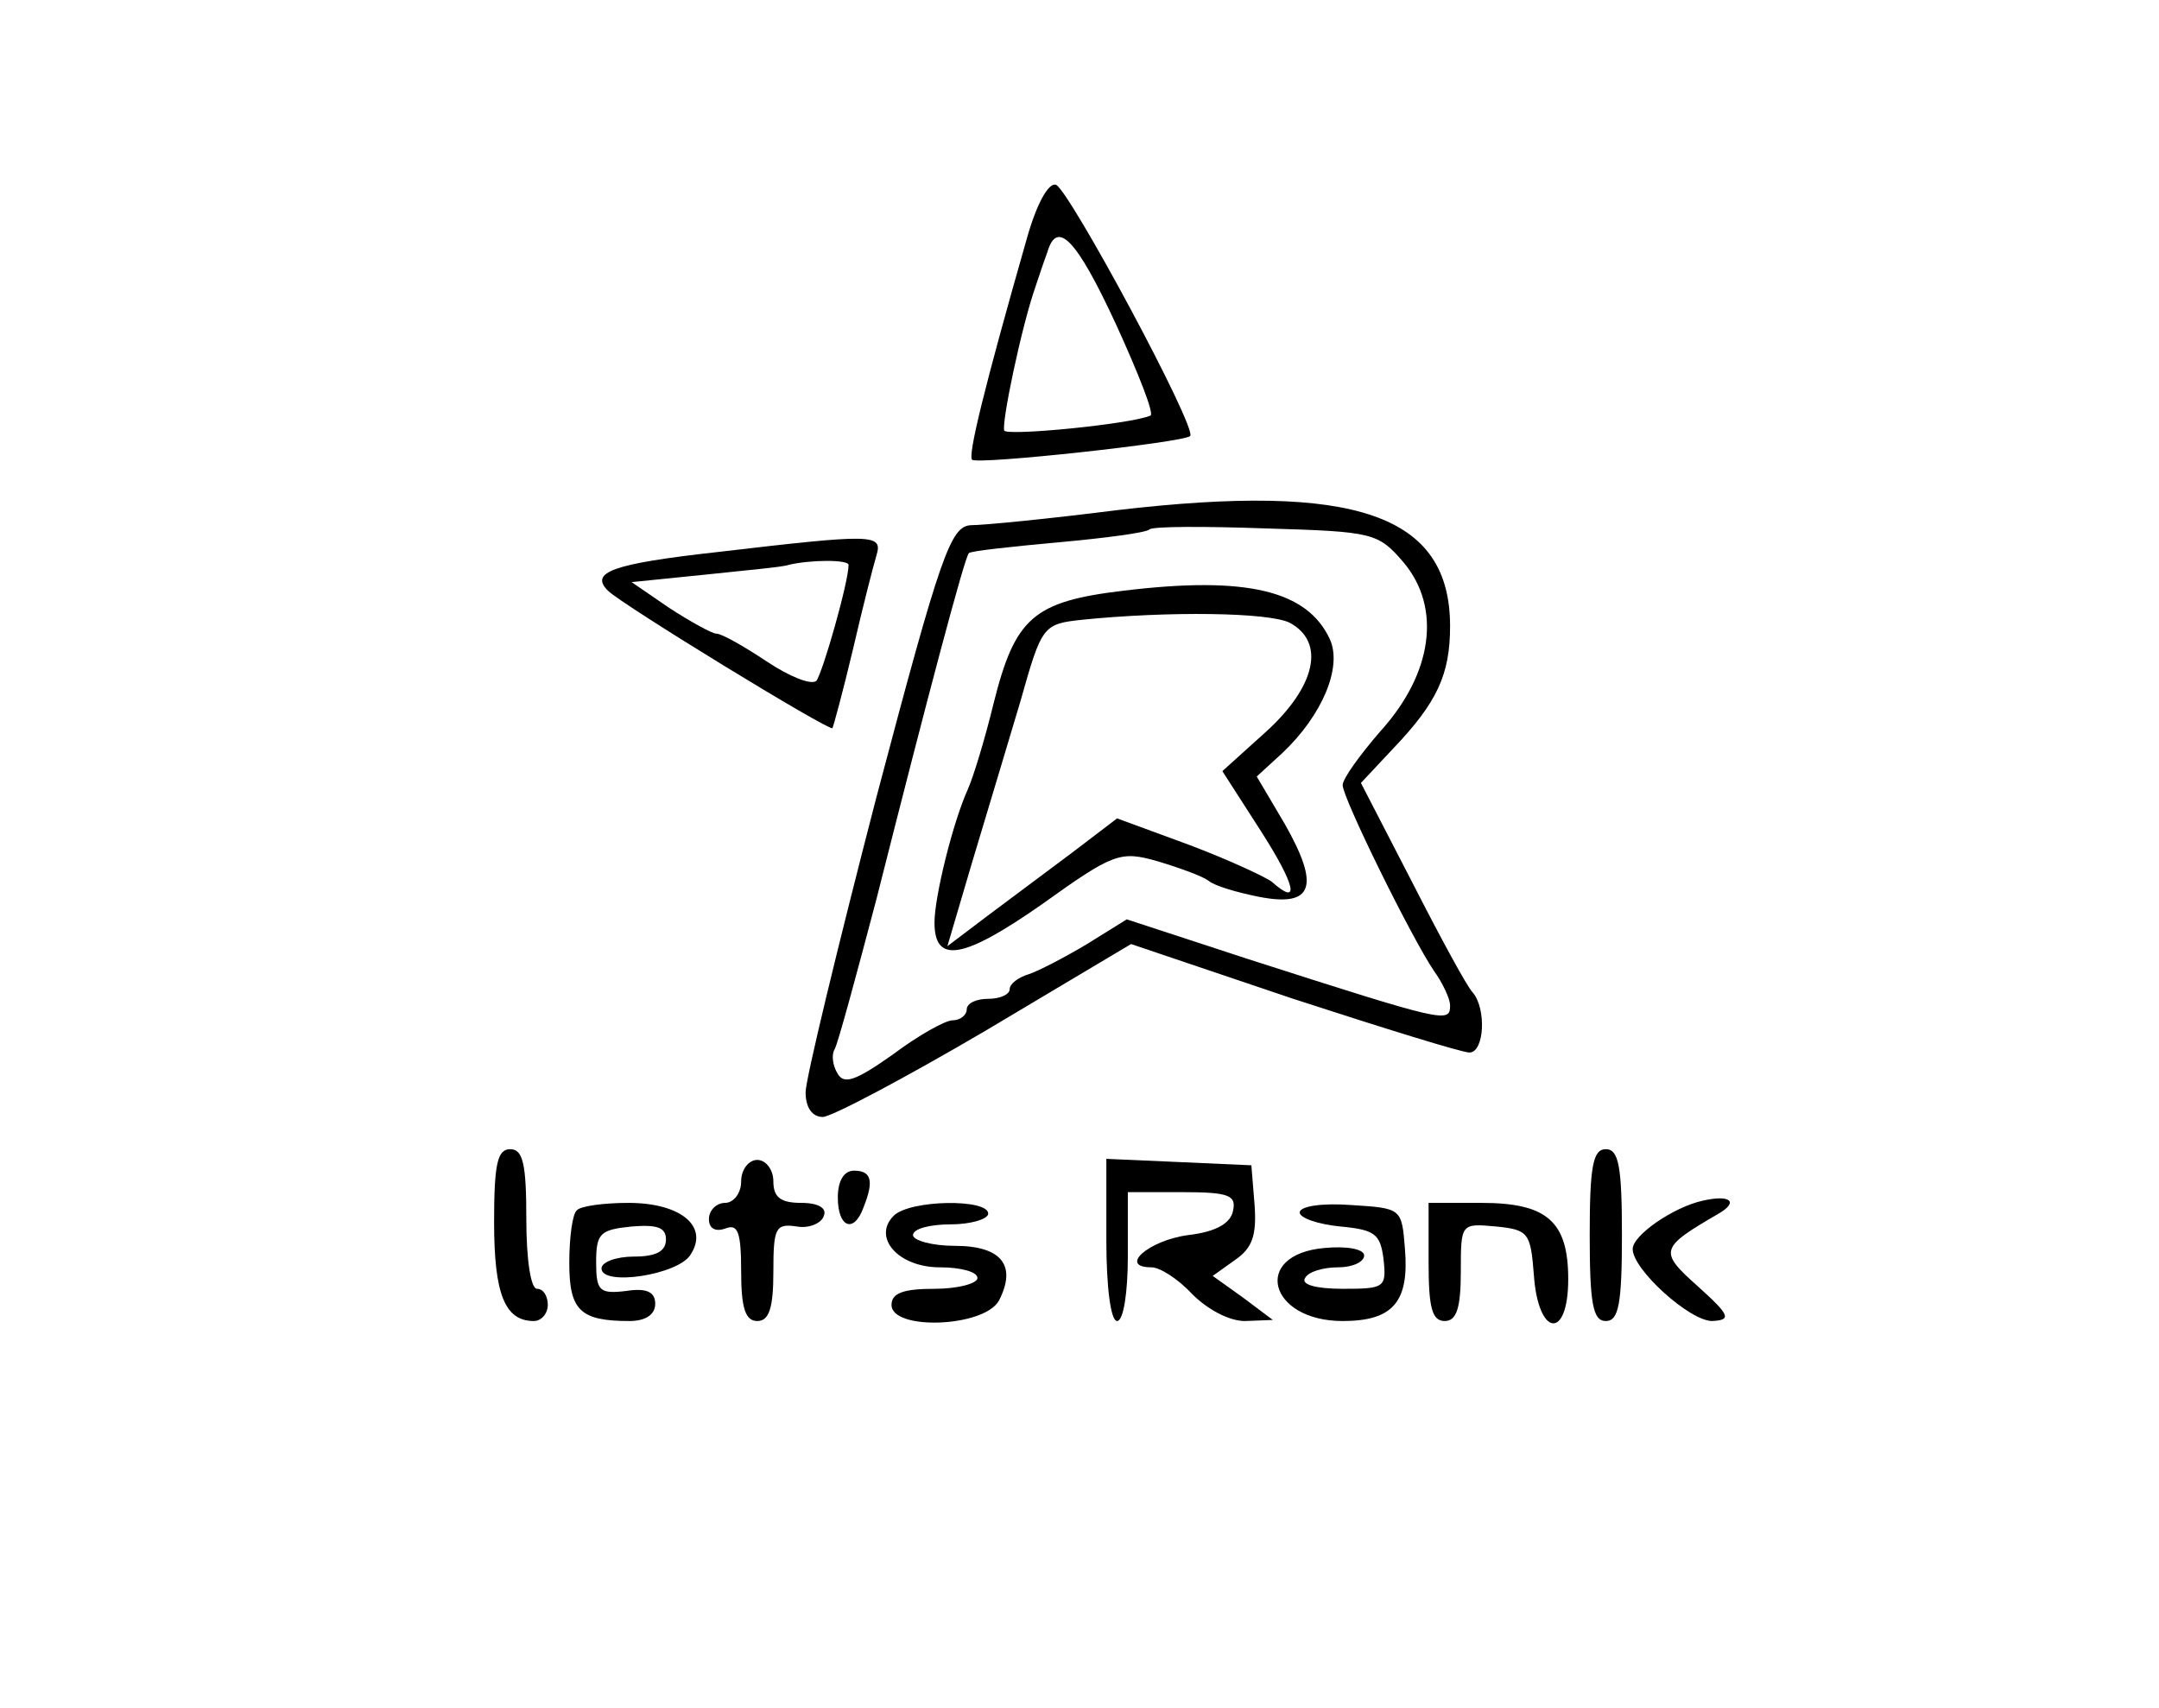 <?xml version="1.0" standalone="no"?>
<!DOCTYPE svg PUBLIC "-//W3C//DTD SVG 20010904//EN"
 "http://www.w3.org/TR/2001/REC-SVG-20010904/DTD/svg10.dtd">
<svg version="1.0" xmlns="http://www.w3.org/2000/svg"
 width="201pt" height="159pt" viewBox="0 0 201 159"
 preserveAspectRatio="xMidYMid meet">
<g transform="translate(0,159) scale(0.1,-0.1)"
fill="#000000" stroke="none">
<path d="M956 1368 c-40 -140 -55 -202 -51 -206 4 -5 197 16 203 22 7 7 -113
230 -125 234 -7 2 -18 -18 -27 -50z m83 -80 c21 -46 36 -84 32 -85 -19 -8
-132 -19 -136 -14 -3 6 16 97 29 134 3 9 8 24 11 32 9 31 27 13 64 -67z"/>
<path d="M1040 1115 c-63 -8 -124 -14 -136 -14 -19 -1 -28 -26 -88 -253 -36
-139 -66 -263 -66 -275 0 -14 6 -23 16 -23 8 0 76 36 151 80 l136 81 151 -51
c83 -27 157 -50 164 -50 14 0 16 41 3 56 -5 5 -30 51 -56 102 l-48 93 30 32
c41 43 53 69 53 114 0 104 -88 134 -310 108z m267 -49 c35 -42 27 -103 -22
-157 -19 -22 -35 -44 -35 -50 0 -12 64 -142 85 -173 8 -11 15 -26 15 -32 0
-17 -4 -16 -188 43 l-113 37 -37 -23 c-20 -12 -45 -25 -54 -28 -10 -3 -18 -9
-18 -14 0 -5 -9 -9 -20 -9 -11 0 -20 -4 -20 -10 0 -5 -6 -10 -13 -10 -7 0 -32
-14 -56 -32 -34 -24 -45 -28 -51 -18 -5 8 -6 18 -3 23 3 5 20 68 39 140 48
190 82 318 86 322 2 2 39 6 83 10 44 4 82 9 85 12 3 3 52 3 108 1 101 -3 105
-4 129 -32z"/>
<path d="M1046 1040 c-84 -10 -101 -25 -121 -105 -8 -33 -19 -69 -24 -80 -14
-31 -31 -100 -31 -124 0 -39 27 -34 100 17 67 48 73 50 108 40 20 -6 42 -14
47 -18 6 -5 27 -11 47 -15 51 -10 57 10 24 68 l-26 44 24 22 c37 35 56 80 44
106 -21 45 -77 59 -192 45z m155 -30 c33 -18 24 -59 -22 -101 l-41 -37 36 -56
c32 -50 37 -71 10 -47 -5 4 -39 20 -76 34 l-68 25 -42 -32 c-24 -18 -59 -44
-79 -59 l-37 -28 23 78 c13 43 33 110 45 150 20 71 21 72 58 76 79 8 174 7
193 -3z"/>
<path d="M668 1076 c-99 -11 -119 -19 -102 -36 13 -13 206 -131 209 -128 1 2
10 35 19 73 9 39 19 78 22 88 6 20 -3 20 -148 3z m122 -12 c0 -16 -24 -100
-30 -108 -5 -4 -25 4 -46 18 -21 14 -42 26 -47 26 -4 0 -24 11 -44 24 l-35 24
69 7 c37 4 72 7 77 9 21 5 56 5 56 0z"/>
<path d="M460 452 c0 -67 10 -92 37 -92 7 0 13 7 13 15 0 8 -4 15 -10 15 -6 0
-10 28 -10 65 0 51 -3 65 -15 65 -12 0 -15 -14 -15 -68z"/>
<path d="M1480 440 c0 -64 3 -80 15 -80 12 0 15 16 15 80 0 64 -3 80 -15 80
-12 0 -15 -16 -15 -80z"/>
<path d="M690 490 c0 -11 -7 -20 -15 -20 -8 0 -15 -7 -15 -15 0 -9 6 -12 15
-9 12 5 15 -3 15 -40 0 -34 4 -46 15 -46 11 0 15 12 15 46 0 41 2 45 22 42 11
-2 23 3 25 10 3 7 -5 12 -21 12 -19 0 -26 5 -26 20 0 11 -7 20 -15 20 -8 0
-15 -9 -15 -20z"/>
<path d="M1030 435 c0 -43 4 -75 10 -75 6 0 10 27 10 60 l0 60 51 0 c43 0 50
-3 47 -17 -2 -12 -16 -20 -42 -23 -37 -5 -65 -30 -34 -30 8 0 25 -11 38 -25
14 -14 34 -25 49 -25 l26 1 -28 21 -28 20 21 15 c16 11 20 23 18 51 l-3 37
-67 3 -68 3 0 -76z"/>
<path d="M780 475 c0 -28 15 -34 24 -9 10 25 7 34 -9 34 -9 0 -15 -9 -15 -25z"/>
<path d="M1585 472 c-27 -6 -65 -32 -65 -45 0 -19 53 -67 74 -67 18 1 17 5
-13 32 -37 33 -36 36 19 68 19 11 11 18 -15 12z"/>
<path d="M537 463 c-4 -3 -7 -25 -7 -49 0 -44 10 -54 56 -54 15 0 24 6 24 16
0 11 -8 15 -27 12 -25 -3 -28 0 -28 27 0 27 4 30 33 33 24 2 32 -1 32 -12 0
-11 -9 -16 -30 -16 -16 0 -30 -5 -30 -11 0 -17 72 -6 83 13 17 26 -9 48 -58
48 -23 0 -45 -3 -48 -7z"/>
<path d="M832 458 c-20 -20 4 -48 43 -48 19 0 35 -4 35 -10 0 -5 -18 -10 -40
-10 -29 0 -40 -4 -40 -15 0 -24 86 -21 100 4 17 33 2 51 -41 51 -21 0 -39 5
-39 10 0 6 16 10 35 10 19 0 35 5 35 10 0 14 -73 13 -88 -2z"/>
<path d="M1210 461 c0 -5 17 -11 38 -13 32 -3 37 -7 40 -30 3 -27 1 -28 -38
-28 -25 0 -39 4 -35 10 3 6 17 10 31 10 13 0 24 5 24 11 0 6 -16 9 -37 7 -68
-6 -52 -68 17 -68 47 0 62 18 58 67 -3 38 -3 38 -50 41 -27 2 -48 -1 -48 -7z"/>
<path d="M1330 415 c0 -42 3 -55 15 -55 11 0 15 12 15 46 0 45 0 45 33 42 30
-3 32 -6 35 -45 4 -58 32 -61 32 -4 0 54 -20 71 -81 71 l-49 0 0 -55z"/>
</g>
</svg>
